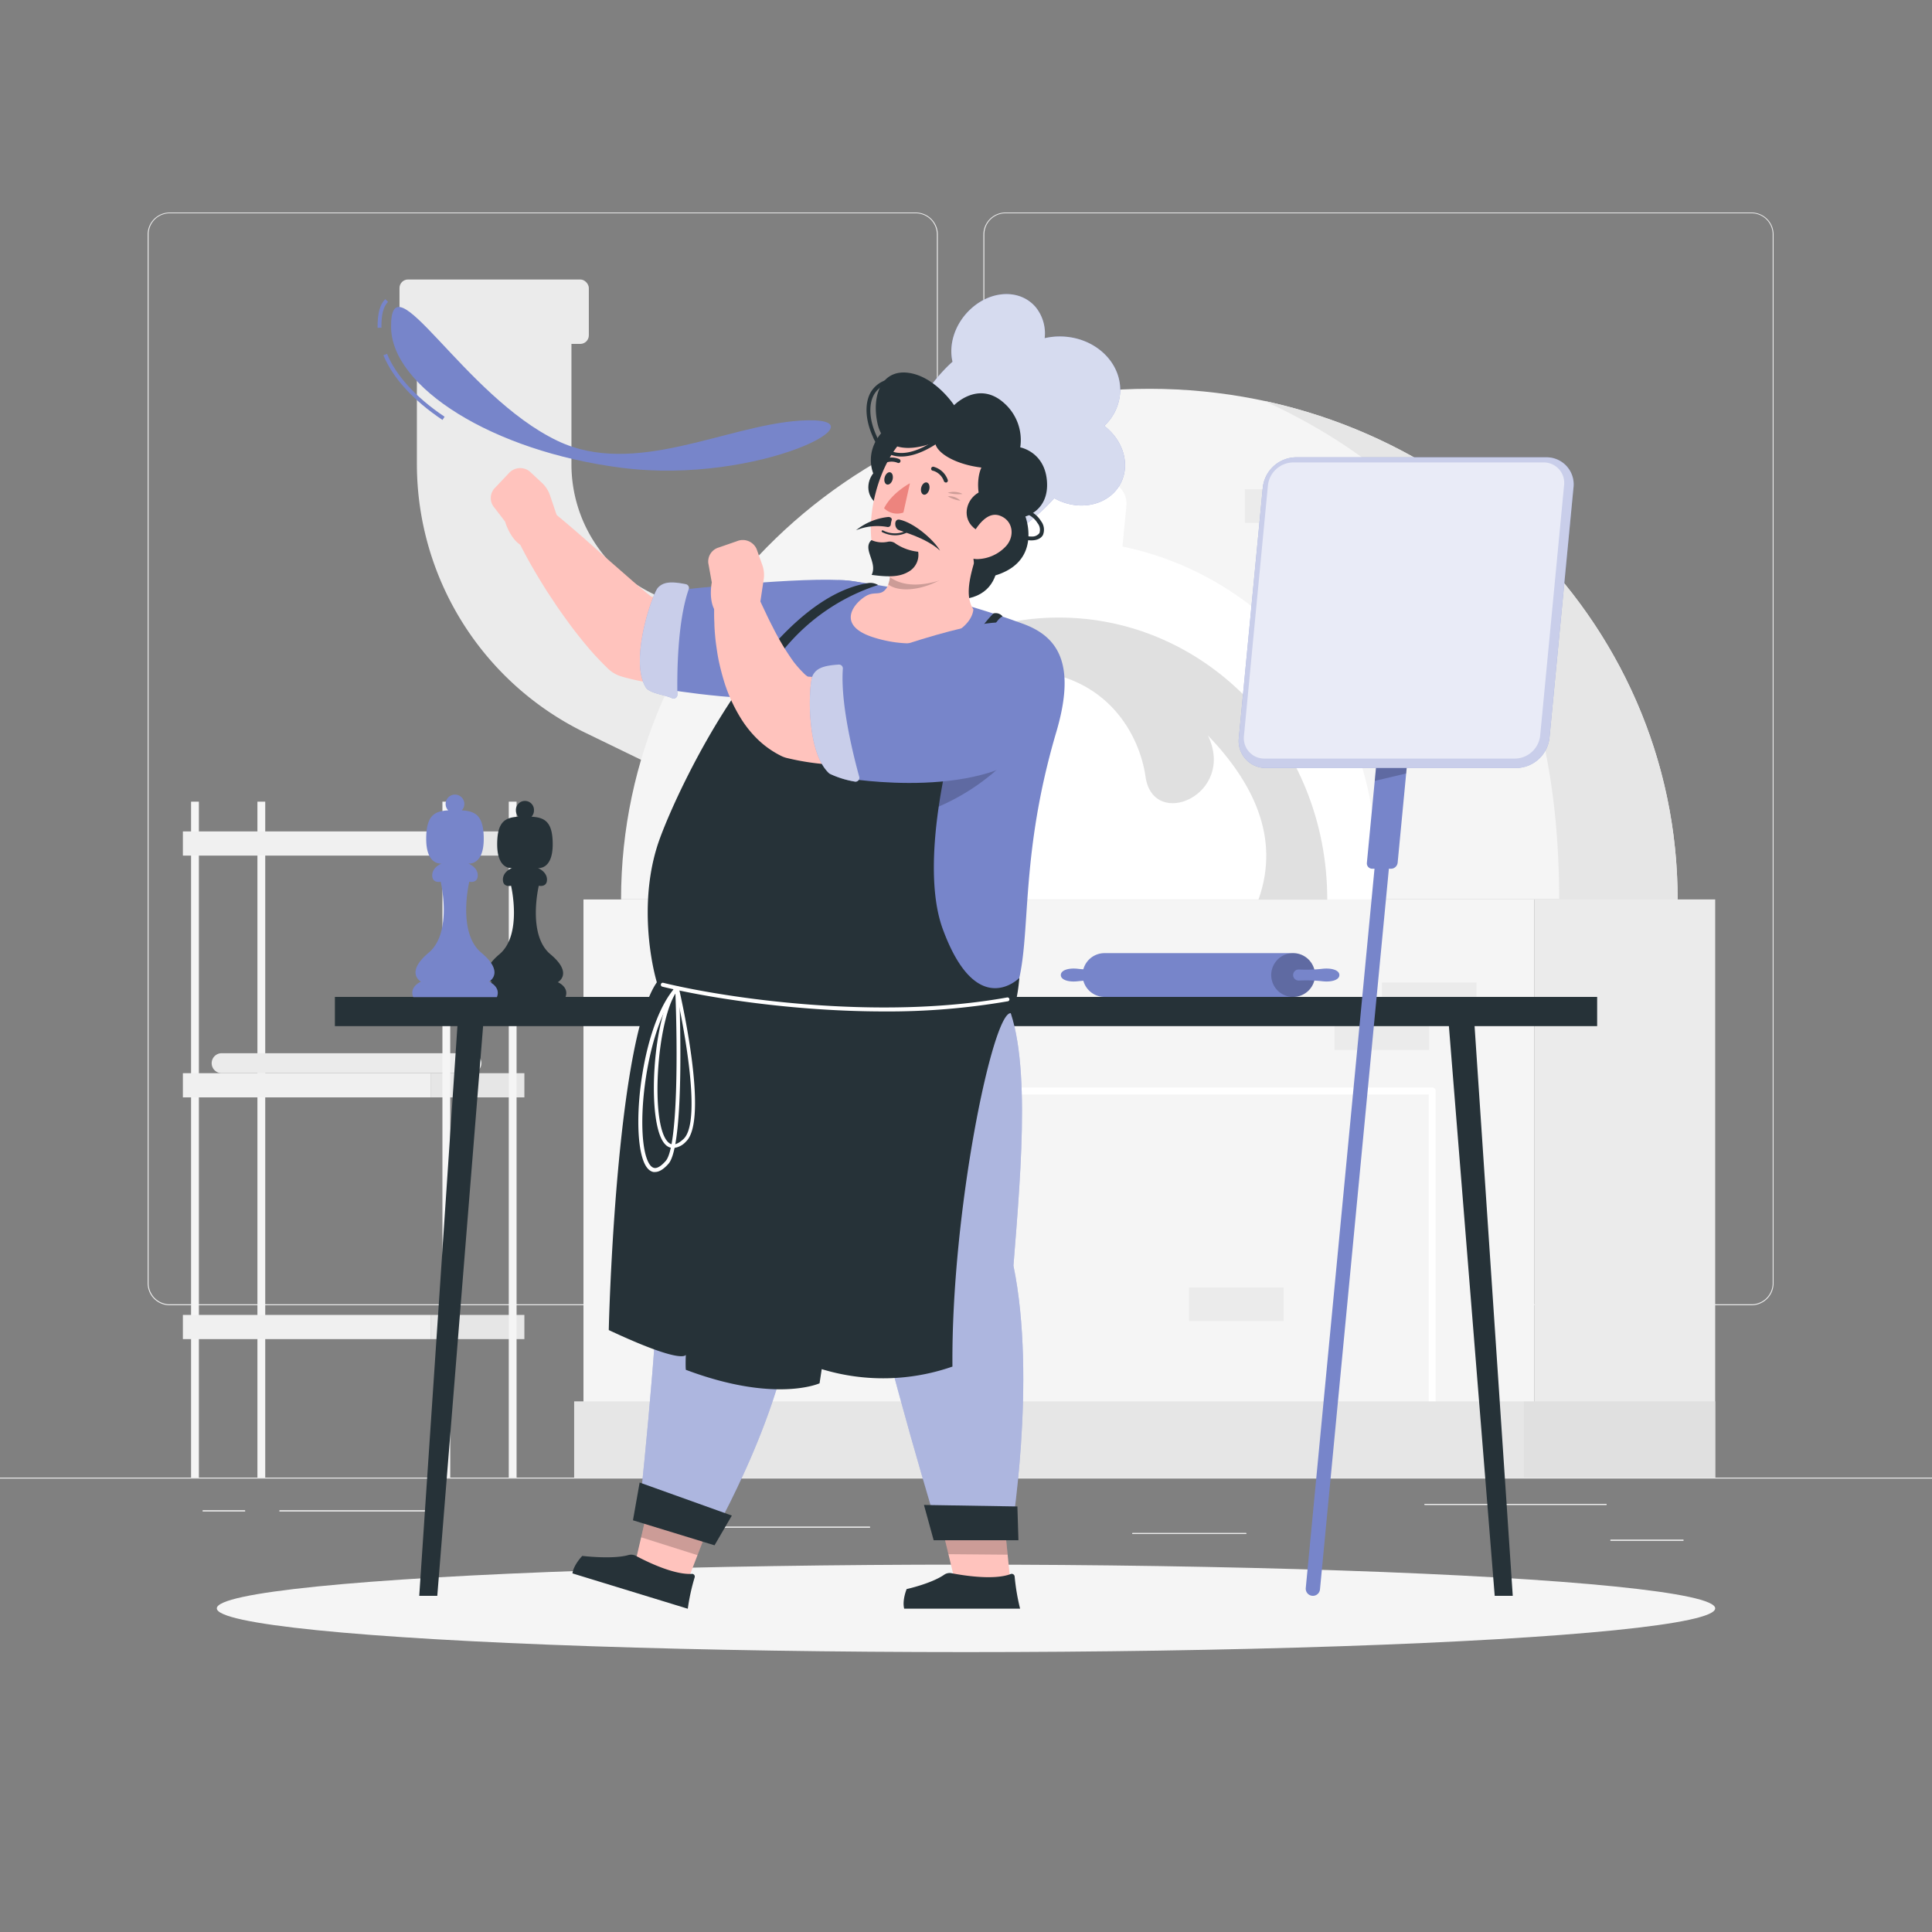 <svg xmlns="http://www.w3.org/2000/svg" viewBox="0 0 500 500"><rect x="0" y="0" width="500" height="500" fill="#808080" stroke="none"/><g id="freepik--background-complete--inject-61"><rect y="382.4" width="500" height="0.25" style="fill:#ebebeb"></rect><rect x="416.78" y="398.49" width="18.89" height="0.25" style="fill:#ebebeb"></rect><rect x="293.05" y="396.75" width="29.47" height="0.25" style="fill:#ebebeb"></rect><rect x="368.67" y="389.21" width="47.11" height="0.25" style="fill:#ebebeb"></rect><rect x="52.46" y="390.89" width="10.97" height="0.25" style="fill:#ebebeb"></rect><rect x="72.33" y="390.89" width="38.56" height="0.25" style="fill:#ebebeb"></rect><rect x="171" y="395.11" width="54.15" height="0.25" style="fill:#ebebeb"></rect><path d="M237,337.8H43.91a5.71,5.71,0,0,1-5.7-5.71V60.66A5.71,5.71,0,0,1,43.91,55H237a5.71,5.71,0,0,1,5.71,5.71V332.09A5.71,5.71,0,0,1,237,337.8ZM43.91,55.2a5.46,5.46,0,0,0-5.45,5.46V332.09a5.46,5.46,0,0,0,5.45,5.46H237a5.47,5.47,0,0,0,5.46-5.46V60.66A5.47,5.47,0,0,0,237,55.2Z" style="fill:#ebebeb"></path><path d="M453.31,337.8H260.21a5.72,5.72,0,0,1-5.71-5.71V60.66A5.72,5.72,0,0,1,260.21,55h193.1A5.71,5.71,0,0,1,459,60.66V332.09A5.71,5.71,0,0,1,453.31,337.8ZM260.21,55.2a5.47,5.47,0,0,0-5.46,5.46V332.09a5.47,5.47,0,0,0,5.46,5.46h193.1a5.47,5.47,0,0,0,5.46-5.46V60.66a5.47,5.47,0,0,0-5.46-5.46Z" style="fill:#ebebeb"></path><rect x="416.78" y="398.49" width="18.89" height="0.25" style="fill:#ebebeb"></rect><rect x="293.05" y="396.75" width="29.47" height="0.25" style="fill:#ebebeb"></rect><rect x="368.67" y="389.21" width="47.11" height="0.25" style="fill:#ebebeb"></rect><rect x="52.46" y="390.89" width="10.97" height="0.25" style="fill:#ebebeb"></rect><rect x="72.33" y="390.89" width="38.56" height="0.25" style="fill:#ebebeb"></rect><rect x="171" y="395.11" width="54.15" height="0.25" style="fill:#ebebeb"></rect><path d="M172.83,200l-21.59-10.48a77.34,77.34,0,0,1-43.35-69.2V80.67h40v39.65a37.13,37.13,0,0,0,20.8,33.21L190.28,164Z" style="fill:#ebebeb"></path><rect x="103.39" y="72.33" width="49" height="16.67" rx="2.21" style="fill:#ebebeb"></rect><rect x="151.01" y="232.77" width="246.07" height="149.62" transform="translate(548.08 615.17) rotate(180)" style="fill:#f5f5f5"></rect><path d="M370.65,371.07H177.43a.9.9,0,0,1-.9-.9V282.34a.9.9,0,0,1,.9-.9H370.65a.9.9,0,0,1,.9.9v87.83A.9.9,0,0,1,370.65,371.07Zm-192.32-1.8H369.75v-86H178.33Z" style="fill:#fff"></path><rect x="148.58" y="362.67" width="245.68" height="19.73" transform="translate(542.85 745.07) rotate(180)" style="fill:#e6e6e6"></rect><rect x="397.07" y="232.77" width="46.82" height="149.62" style="fill:#ebebeb"></rect><rect x="394.27" y="362.67" width="49.62" height="19.73" style="fill:#e0e0e0"></rect><path d="M297.45,100.62c-75.51,0-136.72,59.17-136.72,132.15H434.17C434.17,159.79,373,100.62,297.45,100.62Z" style="fill:#f5f5f5"></path><rect x="379.15" y="175.61" width="24.5" height="8.72" style="fill:#ebebeb"></rect><rect x="366.9" y="184.33" width="24.5" height="8.72" style="fill:#ebebeb"></rect><rect x="212.61" y="151.61" width="24.5" height="8.72" style="fill:#ebebeb"></rect><rect x="322.17" y="126.61" width="24.5" height="8.72" style="fill:#ebebeb"></rect><rect x="200.36" y="160.33" width="24.5" height="8.72" style="fill:#ebebeb"></rect><path d="M192.06,232.77v-10c0-45.74,36.78-83,82-83s82,37.21,82,83v10Z" style="fill:#fff"></path><path d="M274,159.82c-38.39,0-69.51,32.66-69.51,73h139C343.55,192.48,312.43,159.82,274,159.82Z" style="fill:#e0e0e0"></path><path d="M327.18,103.75c54.56,25,76.33,69.69,76.33,129h30.66C434.17,169.66,388.39,116.87,327.18,103.75Z" style="fill:#e6e6e6"></path><path d="M285.92,150.11H262.16c-2.12,0-3.91-2-4.17-4.57L256.58,131c-.3-3.09,1.65-5.82,4.17-5.82h26.58c2.52,0,4.47,2.73,4.17,5.82l-1.41,14.5C289.83,148.15,288,150.11,285.92,150.11Z" style="fill:#fff"></path><path d="M239.75,232.77c-8.79-9.77.18-36.52,8.61-46.48-3.94,23.6,8.8,30.93,16.87,22.27s5.57-26,0-35.12C287,174.56,295,190.65,296.46,201c2,14,23.51,4.67,16.15-10.67,11.49,12,18.85,26.22,13.1,42.44Z" style="fill:#fff"></path><rect x="357.61" y="254.28" width="24.5" height="8.72" style="fill:#ebebeb"></rect><rect x="307.72" y="333.19" width="24.5" height="8.72" style="fill:#ebebeb"></rect><rect x="345.36" y="263" width="24.5" height="8.72" style="fill:#ebebeb"></rect><rect x="196.9" y="313.17" width="24.5" height="8.72" transform="translate(418.3 635.07) rotate(180)" style="fill:#ebebeb"></rect><rect x="221.4" y="313.17" width="24.5" height="8.72" transform="translate(467.3 635.07) rotate(180)" style="fill:#ebebeb"></rect><rect x="209.15" y="321.89" width="24.5" height="8.72" transform="translate(442.8 652.51) rotate(180)" style="fill:#ebebeb"></rect><rect x="49.45" y="207.47" width="2.02" height="174.92" style="fill:#f5f5f5"></rect><rect x="66.62" y="207.47" width="2.02" height="174.92" style="fill:#f5f5f5"></rect><rect x="47.33" y="215.17" width="64.08" height="6.26" style="fill:#f0f0f0"></rect><rect x="111.42" y="215.17" width="24.29" height="6.26" style="fill:#e6e6e6"></rect><rect x="47.33" y="277.74" width="64.08" height="6.26" style="fill:#f0f0f0"></rect><rect x="111.42" y="277.74" width="24.29" height="6.26" style="fill:#e6e6e6"></rect><rect x="47.33" y="340.3" width="64.08" height="6.26" style="fill:#f0f0f0"></rect><rect x="111.42" y="340.3" width="24.29" height="6.26" style="fill:#e6e6e6"></rect><path d="M122,272.57H57.36a2.59,2.59,0,0,0-2.58,2.58h0a2.59,2.59,0,0,0,2.58,2.59H122a2.6,2.6,0,0,0,2.59-2.59h0A2.59,2.59,0,0,0,122,272.57Z" style="fill:#ebebeb"></path><rect x="114.5" y="207.47" width="2.02" height="174.92" style="fill:#f5f5f5"></rect><rect x="131.67" y="207.47" width="2.02" height="174.92" style="fill:#f5f5f5"></rect></g><g id="freepik--Shadow--inject-61"><ellipse id="freepik--path--inject-61" cx="250" cy="416.24" rx="193.89" ry="11.32" style="fill:#f5f5f5"></ellipse></g><g id="freepik--Table--inject-61"><rect x="86.67" y="258" width="326.67" height="7.56" style="fill:#263238"></rect><polygon points="113.17 413 108.5 413 118.5 263.78 125.17 263.78 113.17 413" style="fill:#263238"></polygon><polygon points="386.83 413 391.5 413 381.5 263.78 374.83 263.78 386.83 413" style="fill:#263238"></polygon><path d="M334.66,246.67H285.84a5.68,5.68,0,0,0-5.67,5.67h0a5.68,5.68,0,0,0,5.67,5.66h48.82a5.68,5.68,0,0,0,5.67-5.66h0A5.68,5.68,0,0,0,334.66,246.67Z" style="fill:#7785CA"></path><path d="M334.66,246.67a5.67,5.67,0,1,0,5.67,5.67A5.68,5.68,0,0,0,334.66,246.67Z" style="opacity:0.2"></path><path d="M342,250.75a38.44,38.44,0,0,1-5.86.15,1.44,1.44,0,0,0-1.48,1.44h0a1.44,1.44,0,0,0,1.48,1.43,38.44,38.44,0,0,1,5.86.15c2.42.33,4.63-.25,4.63-1.58S344.42,250.42,342,250.75Z" style="fill:#7785CA"></path><path d="M279.16,250.75a38.57,38.57,0,0,0,5.87.15,1.44,1.44,0,0,1,1.47,1.44h0a1.44,1.44,0,0,1-1.47,1.43,38.57,38.57,0,0,0-5.87.15c-2.41.33-4.62-.25-4.62-1.58S276.75,250.42,279.16,250.75Z" style="fill:#7785CA"></path><path d="M144.36,254.19s4.12-2.2-1.92-7.24-3-17.72-3-17.72,2.12.5,2.12-1.59-2.36-3-2.36-3,3.84.6,3.84-6.14c0-5.84-2.06-6.94-5.49-7.14a2.31,2.31,0,0,0,.64-1.59,2.34,2.34,0,1,0-4.67,0,2.3,2.3,0,0,0,.63,1.59c-3.43.2-5.48,1.3-5.48,7.14,0,6.74,3.84,6.14,3.84,6.14s-2.36.88-2.36,3,2.11,1.59,2.11,1.59,3,12.67-3,17.72-1.92,7.24-1.92,7.24-3,1.24-2,3.88h21C147.38,255.43,144.36,254.19,144.36,254.19Z" style="fill:#263238"></path><path d="M126.55,254.05s4.27-2.28-2-7.5-3.1-18.36-3.1-18.36,2.19.51,2.19-1.65-2.45-3.06-2.45-3.06,4,.62,4-6.37c0-6.05-2.13-7.19-5.68-7.39a2.42,2.42,0,1,0-4.18-1.65,2.38,2.38,0,0,0,.66,1.65c-3.56.2-5.69,1.34-5.69,7.39,0,7,4,6.37,4,6.37s-2.44.9-2.44,3.06,2.19,1.65,2.19,1.65,3.15,13.13-3.1,18.36-2,7.5-2,7.5-3.13,1.29-2,4H128.6C129.68,255.34,126.55,254.05,126.55,254.05Z" style="fill:#7785CA"></path><path d="M392.48,198.76H327.67a7,7,0,0,1-7.06-7.8l6.2-64.81a8.77,8.77,0,0,1,8.55-7.8h64.8a7,7,0,0,1,7.06,7.8L401,191A8.77,8.77,0,0,1,392.48,198.76Z" style="fill:#7785CA"></path><path d="M392.48,198.76H327.67a7,7,0,0,1-7.06-7.8l6.2-64.81a8.77,8.77,0,0,1,8.55-7.8h64.8a7,7,0,0,1,7.06,7.8L401,191A8.77,8.77,0,0,1,392.48,198.76Z" style="fill:#fff;opacity:0.6"></path><path d="M327.3,196.32a5.29,5.29,0,0,1-5.36-5.92l6.2-64.8a6.66,6.66,0,0,1,6.48-5.92h64.81a5.29,5.29,0,0,1,5.35,5.92l-6.19,64.8a6.66,6.66,0,0,1-6.49,5.92Z" style="fill:#fff;opacity:0.6"></path><path d="M356.1,198.76l-2.35,24.52a1.39,1.39,0,0,0,1.41,1.55h.56L337.93,411a1.85,1.85,0,0,0,1.84,2h0a1.84,1.84,0,0,0,1.84-1.67l17.83-186.5H360a1.75,1.75,0,0,0,1.71-1.55l2.34-24.52Z" style="fill:#7785CA"></path><polygon points="356.1 198.76 355.78 202.1 363.92 200.17 364.05 198.76 356.1 198.76" style="opacity:0.2"></polygon></g><g id="freepik--Character--inject-61"><path d="M257.12,136.29l-18.21,7.63s-5.85,12.11,9.27,11.25S257.12,136.29,257.12,136.29Z" style="fill:#263238"></path><path d="M285.78,110.22a12.88,12.88,0,0,0,4.13-9c.19-7.6-6.62-13.93-15.21-14.14a17.24,17.24,0,0,0-4.34.44,10.81,10.81,0,0,0-2.3-8c-4-4.75-11.56-4.51-16.94.54-4,3.75-5.66,9.11-4.61,13.56-6.55,5.8-11.66,15.58-11.66,15.58l23.89,30.5s6.68-2.54,14.1-10.77a14.85,14.85,0,0,0,1.65.81c6.7,2.72,13.88.12,16.05-5.81C292.3,119.12,290.21,113.59,285.78,110.22Z" style="fill:#7785CA"></path><path d="M285.78,110.22a12.88,12.88,0,0,0,4.13-9c.19-7.6-6.62-13.93-15.21-14.14a17.24,17.24,0,0,0-4.34.44,10.81,10.81,0,0,0-2.3-8c-4-4.75-11.56-4.51-16.94.54-4,3.75-5.66,9.11-4.61,13.56-6.55,5.8-11.66,15.58-11.66,15.58l23.89,30.5s6.68-2.54,14.1-10.77a14.85,14.85,0,0,0,1.65.81c6.7,2.72,13.88.12,16.05-5.81C292.3,119.12,290.21,113.59,285.78,110.22Z" style="fill:#fff;opacity:0.7"></path><polygon points="168.47 386.95 184.53 392.05 177.36 410.66 163.93 406.42 168.47 386.95" style="fill:#ffc3bd"></polygon><polygon points="168.47 386.96 184.54 392.06 180.52 402.48 165.93 397.86 168.47 386.96" style="opacity:0.2"></polygon><path d="M205.66,332.09c8.8-24.56,24-53.41,15.41-78.6l-46.84-4.37s-3.2,50-3.55,73.65c-.38,24.56-5.47,70.34-5.47,70.34l18.43,5.7S206.38,359.79,205.66,332.09Z" style="fill:#7785CA"></path><path d="M205.66,332.09c8.8-24.56,24-53.41,15.41-78.6l-46.84-4.37s-3.2,50-3.55,73.65c-.38,24.56-5.47,70.34-5.47,70.34l18.43,5.7S206.38,359.79,205.66,332.09Z" style="fill:#fff;opacity:0.4"></path><polygon points="184.92 399.92 163.81 393.45 165.54 383.68 189.4 392.23 184.92 399.92" style="fill:#263238"></polygon><path d="M208.58,324.33c4.8-12.46,10.42-25.76,13.23-38.95C217.77,281.11,206.21,297.67,208.58,324.33Z" style="opacity:0.2"></path><path d="M179.78,408.21a.69.69,0,0,0-.67-.89c-4.74.3-11.87-3.24-14.53-4.66a2.68,2.68,0,0,0-2-.2c-4.05,1.15-11.89.21-11.89.21s-2.25,2.31-2.54,4.52L178,416.34A52.69,52.69,0,0,1,179.78,408.21Z" style="fill:#263238"></path><polygon points="242.77 391.04 259.65 391.2 261.66 411.1 247.56 410.98 242.77 391.04" style="fill:#ffc3bd"></polygon><path d="M262.59,408a.76.76,0,0,0-1-.65c-4.29,1.67-12.25.39-15.27-.19a2.49,2.49,0,0,0-2,.4c-3.33,2.29-9.68,3.69-9.68,3.69s-1.2,2.87-.64,5.07l30,0A55,55,0,0,1,262.59,408Z" style="fill:#263238"></path><polygon points="242.77 391.05 259.66 391.21 260.78 402.35 245.45 402.22 242.77 391.05" style="opacity:0.2"></polygon><path d="M262.28,327.56c2-25.31,5-58.37-3.27-70.83l-55.14-4.94S219.47,303,224.33,327c5,24.9,19,70.91,19,70.91l18.24.05S268.4,357.19,262.28,327.56Z" style="fill:#7785CA"></path><path d="M262.28,327.56c2-25.31,5-58.37-3.27-70.83l-55.14-4.94S219.47,303,224.33,327c5,24.9,19,70.91,19,70.91l18.24.05S268.4,357.19,262.28,327.56Z" style="fill:#fff;opacity:0.4"></path><polygon points="263.57 398.61 241.63 398.61 239.12 389.48 263.3 389.87 263.57 398.61" style="fill:#263238"></polygon><path d="M217.68,175.08c-2.36.4-4.49.72-6.74,1s-4.43.52-6.66.75c-4.45.41-8.93.74-13.46.87q-3.4.11-6.85.11c-2.31,0-4.63-.1-7-.23s-4.78-.32-7.26-.67a58.81,58.81,0,0,1-7.88-1.56l-.92-.26a8.48,8.48,0,0,1-3.51-2,76.24,76.24,0,0,1-7.16-7.92c-2.15-2.62-4.05-5.32-5.94-8l-2.71-4.09c-.88-1.38-1.73-2.78-2.57-4.17-1.67-2.82-3.26-5.62-4.72-8.64a6.07,6.07,0,0,1,9.26-7.39l.11.08c2.45,2,4.84,4.07,7.21,6.12l7,6.19,3.44,3,3.42,3c2.24,1.91,4.54,3.77,6.54,5.19l-4.43-2.22a39.45,39.45,0,0,0,4.91.39c1.81,0,3.72.07,5.66,0s3.95-.15,6-.28,4-.26,6.08-.43c4.08-.37,8.21-.75,12.34-1.22l12.3-1.4.21,0a12,12,0,0,1,3.36,23.76Z" style="fill:#ffc3bd"></path><path d="M145,136.05l-4.93,5.12c-6.74,3.2-9.35-6.18-9.35-6.18l-3.07-4a3.76,3.76,0,0,1,.55-4.84l3.41-3.6a3.93,3.93,0,0,1,5.45-.56l3.22,3a7.86,7.86,0,0,1,2.05,3.18Z" style="fill:#ffc3bd"></path><path d="M219.72,150.28c-11.35-1.22-44.56,2.46-44.56,2.46-6,6.72-7.87,19.08-3.27,25.57,0,0,26.58,4.55,37.07,1.3C221.63,175.68,242.69,152.74,219.72,150.28Z" style="fill:#7785CA"></path><path d="M178.24,152.5a1,1,0,0,0-.8-1.32c-3.9-.79-5.85-.53-7.19.95S162.73,171,167.2,178a1.24,1.24,0,0,0,.18.22c1.37,1.32,4.78,1.64,6.45,2.44a1,1,0,0,0,1.48-.91C175.22,175,175.24,161,178.24,152.5Z" style="fill:#7785CA"></path><path d="M178.24,152.5a1,1,0,0,0-.8-1.32c-3.9-.79-5.85-.53-7.19.95S162.73,171,167.2,178a1.24,1.24,0,0,0,.18.22c1.37,1.32,4.78,1.64,6.45,2.44a1,1,0,0,0,1.48-.91C175.22,175,175.24,161,178.24,152.5Z" style="fill:#fff;opacity:0.6"></path><path d="M219.72,150.28a211.83,211.83,0,0,1,45.49,11.33c8.47,3.26,13.39,10.14,8.16,27.83-10.6,35.89-5.55,56.6-11.49,69.55,0,0-78.61,9.92-90.33-7.61-.74-45.21,23.21-81.77,33.89-95.24A15.75,15.75,0,0,1,219.72,150.28Z" style="fill:#7785CA"></path><path d="M234.34,211.67a56.73,56.73,0,0,0,32.49-22.34L231.2,193Z" style="opacity:0.2"></path><path d="M259.47,159.53c-5.56,2-24.26,57-15.48,80.91s19.81,12.65,19.81,12.65-.49,7.23-2.23,9.12c-4.66-.33-15.43,51.46-15.08,91.46a54.49,54.49,0,0,1-33.83.66L212.1,358s-11.44,5.22-34.61-3.5c-.11-1.33,0-3.89,0-3.89s-.5,2.72-19.94-6.39c.22-10.11,2.55-75.78,12.44-90-1.89-6.55-4.55-22.66.78-37.22s28-61.72,53.67-66.06a3.84,3.84,0,0,1,2.8.46A52.19,52.19,0,0,0,193.66,185c16,8.83,45.79,8.17,45.79,8.17s7.34-23.87,17.65-34.42A2.3,2.3,0,0,1,259.47,159.53Z" style="fill:#263238"></path><path d="M228.88,261.76c-23.85,0-46.24-3.67-57.46-6.41a.5.5,0,0,1,.23-1c16.17,3.95,55.58,9.83,89,3.79a.51.51,0,0,1,.58.41.5.5,0,0,1-.4.58A182.25,182.25,0,0,1,228.88,261.76Z" style="fill:#fff"></path><path d="M169.54,303.31a2.18,2.18,0,0,1-.44,0c-1.16-.23-2.08-1.34-2.74-3.31-3.07-9.22,0-35.23,8.5-44.58a.5.5,0,0,1,.54-.14.51.51,0,0,1,.33.45c.07,1.64,1.7,40.27-2.69,45.41C171.79,302.57,170.61,303.31,169.54,303.31ZM174.79,257c-7.5,9.73-10.31,34.11-7.48,42.61.37,1.1,1,2.46,2,2.65.78.15,1.82-.48,3-1.84C175.49,296.69,175.34,271.13,174.79,257Z" style="fill:#fff"></path><path d="M174.25,297.11a2.84,2.84,0,0,1-2-.85c-5.18-4.95-3.33-34,2.61-40.85a.47.47,0,0,1,.81.2c.32,1.39,7.92,34.11,1.87,39.82A5,5,0,0,1,174.25,297.11ZM175,256.8c-5.12,7.71-6.75,34.33-2.09,38.79.39.36,1.55,1.48,4-.84C182,289.93,176.23,262.37,175,256.8Z" style="fill:#fff"></path><path d="M224.25,154.17c2.2-1.23,3.73.24,5.26-2.08a9.14,9.14,0,0,0,.64-6.13l23.6-5.54c-2.46,7.47-4.38,13.37-1.84,17.28-.55,5.91-12,11.67-25.89,7.24C216.13,161.78,221.1,155.93,224.25,154.17Z" style="fill:#ffc3bd"></path><path d="M230.28,146.68l17.36.34c-5.86,5.35-14.21,6.88-17.77,4.24A9.16,9.16,0,0,0,230.28,146.68Z" style="opacity:0.2"></path><path d="M234.26,108.3c-6.75,1.69-11.2,9-7.62,15.68s10.31,4.74,15.7.58l2.09-10.5S241,106.61,234.26,108.3Z" style="fill:#263238"></path><path d="M227.27,121.29c-2.87,2-3.61,6.33-.68,8.82s5.74.32,7.52-2.65l-1-5.34S230.15,119.23,227.27,121.29Z" style="fill:#263238"></path><path d="M259.15,129c-3.53,10.49-6.14,17.55-13.55,20.39-14.71,5.66-20.53-2.14-20.22-13.51.29-10.23,6-25.68,17.58-27A15.26,15.26,0,0,1,259.15,129Z" style="fill:#ffc3bd"></path><path d="M258.33,134.94c-5.75-2.36-5.92-10.69-4.34-13.94-6.41-.75-11.75-3.67-12-6.58-6.33,2.5-13.33,2.5-14.91-4.92s1.24-14,8.13-13,11.71,8.37,11.71,8.37,6.32-6.59,13-.5a12.77,12.77,0,0,1,4.12,11.41s6.34,1.14,6.91,8.75-5.58,9.13-5.58,9.13,3.87,10-5.45,14.37c-10.34,4.87-7.72-7.41-7.72-7.41Z" style="fill:#263238"></path><path d="M252.72,127.81c-2.88,2.05-3.62,6.32-.69,8.81s5.75.33,7.52-2.64l-1-5.34S255.59,125.75,252.72,127.81Z" style="fill:#263238"></path><path d="M266.83,139.85c-3.41,0-4.73-2.62-4.82-4.9-.06-1.58.48-3.3,1.62-3.35h0a6.82,6.82,0,0,1,5.77,3.24,3.64,3.64,0,0,1,.52,3.6c-.33.61-1.09,1.36-2.89,1.41Zm-3.15-7.26c-.23,0-.72.9-.67,2.32.08,1.92,1.12,3.94,3.83,3.94H267a2.31,2.31,0,0,0,2-.88,2.73,2.73,0,0,0-.49-2.59,5.85,5.85,0,0,0-4.87-2.79Zm0-.5h0Z" style="fill:#263238"></path><path d="M233.25,118.15a8.29,8.29,0,0,1-2.2-.29,8.08,8.08,0,0,1-5.14-4.8c-2-4.41-2.21-8.77-.5-11.66A7.25,7.25,0,0,1,231.46,98a.51.51,0,0,1,.54.46.51.51,0,0,1-.47.53,6.32,6.32,0,0,0-5.26,3c-1.54,2.6-1.34,6.62.55,10.74a7.14,7.14,0,0,0,4.5,4.25c2.79.78,6.48-.25,10.39-2.9a.51.51,0,0,1,.7.14.5.5,0,0,1-.14.69C239.05,117,235.93,118.15,233.25,118.15Z" style="fill:#263238"></path><path d="M245.3,127.53a5,5,0,0,1,3.81.31A10,10,0,0,1,245.3,127.53Z" style="opacity:0.2"></path><path d="M245.29,128.44a4.14,4.14,0,0,1,3.27,1.13A8,8,0,0,1,245.29,128.44Z" style="opacity:0.2"></path><path d="M260.39,141.3a10.43,10.43,0,0,1-7.26,3.39c-3.69.13-3.51-2.81-1.78-5.84,1.55-2.73,4.15-6.67,7.51-5.36S262.66,138.76,260.39,141.3Z" style="fill:#ffc3bd"></path><path d="M240.48,126.72c-.24.87-.89,1.45-1.45,1.29s-.84-1-.61-1.86.88-1.44,1.45-1.29S240.71,125.85,240.48,126.72Z" style="fill:#263238"></path><path d="M231,124.1c-.23.87-.88,1.44-1.45,1.29s-.84-1-.6-1.86.88-1.45,1.45-1.29S231.21,123.23,231,124.1Z" style="fill:#263238"></path><path d="M235.49,125.07l-1.69,7.57a4.8,4.8,0,0,1-5-1.11C230.82,127.51,235.49,125.07,235.49,125.07Z" style="fill:#ed847e"></path><path d="M244.7,124.86a.47.47,0,0,0,.26,0,.52.52,0,0,0,.31-.68,5.33,5.33,0,0,0-3.52-3.34.53.53,0,1,0-.22,1h0a4.26,4.26,0,0,1,2.75,2.67A.54.54,0,0,0,244.7,124.86Z" style="fill:#263238"></path><path d="M228,120.13a.55.55,0,0,0,.5,0,4.16,4.16,0,0,1,3.79-.36.53.53,0,0,0,.71-.24.54.54,0,0,0-.25-.71,5.16,5.16,0,0,0-4.79.39.53.53,0,0,0-.18.73A.56.56,0,0,0,228,120.13Z" style="fill:#263238"></path><path d="M255.68,191.76c-.67.23-1.1.38-1.64.55l-1.51.49c-1,.31-2,.59-3,.87-2,.57-4,1-6,1.5s-4.06.84-6.11,1.2-4.12.68-6.22.91-4.21.44-6.36.57-4.32.16-6.53.12a63.3,63.3,0,0,1-13.76-1.59l-.91-.21a7.15,7.15,0,0,1-1.41-.51,24.09,24.09,0,0,1-6.13-4.31,28.38,28.38,0,0,1-4.09-5,41.13,41.13,0,0,1-4.6-9.94c-.5-1.63-.92-3.25-1.28-4.85s-.59-3.21-.81-4.8-.34-3.18-.43-4.77c0-.8-.06-1.59-.07-2.39s0-1.56,0-2.51a6,6,0,0,1,11.24-2.75l.51.91c.26.47.55,1.16.84,1.75l.87,1.83c.56,1.22,1.17,2.42,1.78,3.6a65.71,65.71,0,0,0,3.8,6.62c.67,1,1.32,2,2,2.82a26.64,26.64,0,0,0,2,2.21,5.25,5.25,0,0,0,2.93,1.69l-2.31-.71a55.15,55.15,0,0,0,9.18,0c1.63-.12,3.3-.32,5-.55s3.38-.48,5.08-.78c3.4-.63,6.86-1.33,10.3-2.17,1.72-.4,3.44-.86,5.15-1.29l4.91-1.32.42-.11a12,12,0,0,1,7.12,22.9Z" style="fill:#ffc3bd"></path><path d="M269.7,191.67C256,207.72,219,201.4,219,201.4c-6.61-4.05-7-19.63-4.37-27.65,0,0,30.39-11.9,43.26-12.65C269.8,160.4,277.56,182.47,269.7,191.67Z" style="fill:#7785CA"></path><path d="M196.4,158.24l-6.73,2.29c-7.45-.26-5.46-9.79-5.46-9.79l-.9-5a3.77,3.77,0,0,1,2.71-4.05l4.69-1.63a3.92,3.92,0,0,1,5.09,2l1.48,4.15a7.67,7.67,0,0,1,.36,3.77Z" style="fill:#ffc3bd"></path><path d="M232.82,134.49c-1.47-.31-1.44,2.08-.32,2.64.86.44,7.13,2,10.8,5.38C241.53,139.56,236.48,135.25,232.82,134.49Z" style="fill:#263238"></path><path d="M230.77,134.59a6.64,6.64,0,0,0-.24,1.21.76.76,0,0,1-.94.57,14.59,14.59,0,0,0-8.05.86,16,16,0,0,1,8.26-3.43C230.4,133.74,230.91,134.11,230.77,134.59Z" style="fill:#263238"></path><path d="M229.86,140.19a6.9,6.9,0,0,1-4.33-.41c-2.46,2.29,1.67,5.73.05,9,5,.68,7.65.45,9.95-1.07a5,5,0,0,0,2.09-4.92,13,13,0,0,1-5.79-2.07A2.43,2.43,0,0,0,229.86,140.19Z" style="fill:#263238"></path><path d="M229.64,138.24a7.93,7.93,0,0,1-1.33-.52.24.24,0,0,1-.12-.33.25.25,0,0,1,.34-.11,6.69,6.69,0,0,0,6.06.05.25.25,0,0,1,.26.43A7,7,0,0,1,229.64,138.24Z" style="fill:#263238"></path><path d="M97.71,84.83c0-3.68.56-6,2-7.42l.71.71c-1.22,1.24-1.75,3.31-1.7,6.69Z" style="fill:#7785CA"></path><path d="M114.51,108.68c-7.58-5.08-12.86-10.87-15.28-16.74l.93-.38c2.34,5.68,7.49,11.32,14.9,16.29Z" style="fill:#7785CA"></path><path d="M101.21,84.78c-.28-18.92,18.66,17.68,43.12,29.33,19.86,9.47,43.53-4,62.69-5.25,24.07-1.54-10.45,16.8-46.21,12.2C127.3,116.76,101.44,100.14,101.21,84.78Z" style="fill:#7785CA"></path><path d="M218.13,173.07A1,1,0,0,0,217,172c-4,.25-5.78,1-6.69,2.85-1,2-1.91,19.47,4.22,25.24l.23.17a24.63,24.63,0,0,0,6.39,2,1,1,0,0,0,1.2-1.3C221.06,196.25,217.45,182.35,218.13,173.07Z" style="fill:#7785CA"></path><path d="M218.13,173.07A1,1,0,0,0,217,172c-4,.25-5.78,1-6.69,2.85-1,2-1.91,19.47,4.22,25.24l.23.17a24.63,24.63,0,0,0,6.39,2,1,1,0,0,0,1.2-1.3C221.06,196.25,217.45,182.35,218.13,173.07Z" style="fill:#fff;opacity:0.6"></path></g></svg>

